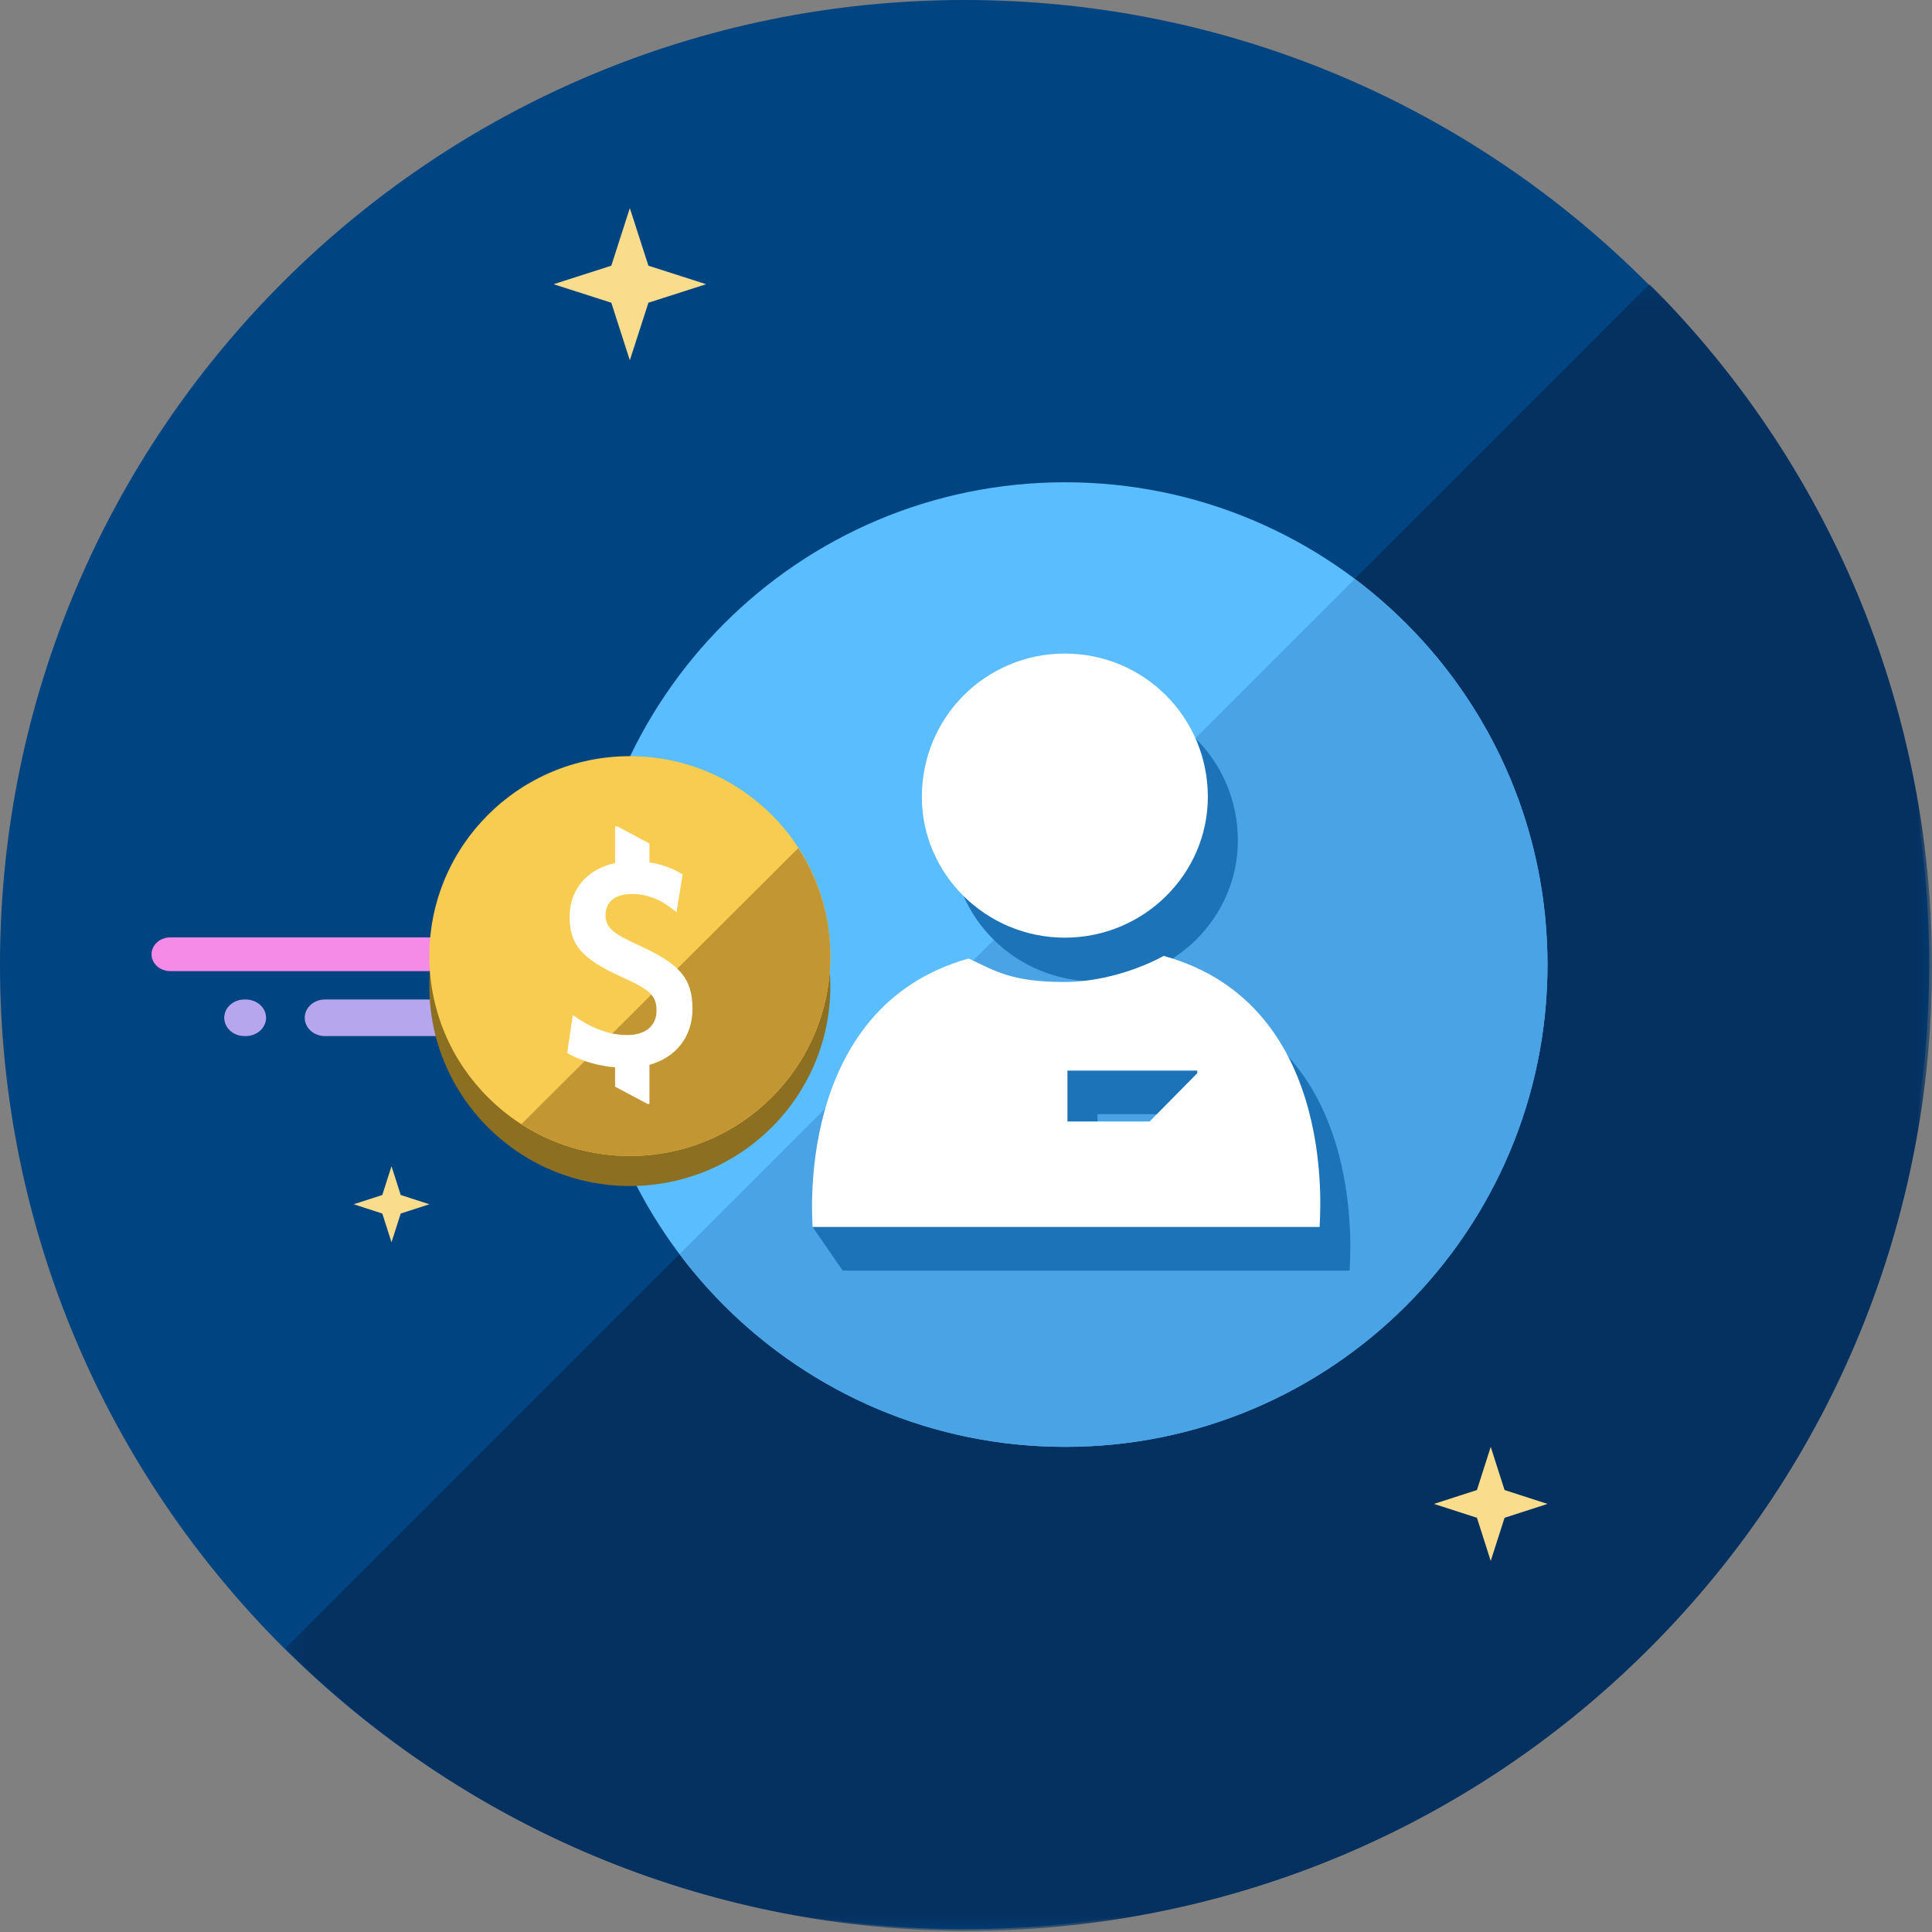 <?xml version="1.0" encoding="UTF-8"?>
<svg width="114px" height="114px" viewBox="0 0 114 114" version="1.1" xmlns="http://www.w3.org/2000/svg" xmlns:xlink="http://www.w3.org/1999/xlink">
    <rect x="0" y="0" width="114" height="114" fill="#808080" stroke="none"/>
    <!-- Generator: Sketch 54.1 (76490) - https://sketchapp.com -->
    <title>Precaptura_de_informaión_Microilustration_SPEI</title>
    <desc>Created with Sketch.</desc>
    <defs>
        <polygon id="path-1" points="0.213 0.213 97.375 0.213 97.375 97.375 0.213 97.375"></polygon>
    </defs>
    <g id="Page-1" stroke="none" stroke-width="1" fill="none" fill-rule="evenodd">
        <g id="Happy-path_Cheque-de-caja_01" transform="translate(-496, -376)">
            <g id="Group-9" transform="translate(400, 352)">
                <g id="Precaptura_de_informaión_Microilustration_SPEI" transform="translate(96, 24)">
                    <path d="M56.915,0 C88.35,0 113.833,25.483 113.833,56.917 C113.833,88.348 88.35,113.832 56.915,113.832 C25.483,113.832 0,88.348 0,56.917 C0,25.483 25.483,0 56.915,0" id="Fill-1" fill="#004481"></path>
                    <g id="Group-5" transform="translate(16.625, 16.557)">
                        <mask id="mask-2" fill="white">
                            <use xlink:href="#path-1"></use>
                        </mask>
                        <g id="Clip-4"></g>
                        <path d="M80.704,0.213 C102.932,22.441 102.932,58.478 80.704,80.706 C58.479,102.932 22.441,102.932 0.213,80.705 L80.704,0.213 Z" id="Fill-3" fill="#053161" mask="url(#mask-2)"></path>
                    </g>
                    <polygon id="Fill-6" fill="#F9DD8D" points="36.071 17.862 37.164 21.258 38.261 17.862 41.665 16.77 38.261 15.678 37.164 12.282 36.071 15.678 32.666 16.77"></polygon>
                    <polygon id="Fill-8" fill="#F9DD8D" points="84.614 88.74 87.149 89.559 87.962 92.106 88.778 89.559 91.312 88.74 88.778 87.921 87.962 85.374 87.149 87.921"></polygon>
                    <polygon id="Fill-10" fill="#F9DD8D" points="20.87 71.059 22.558 71.605 23.101 73.304 23.645 71.605 25.335 71.059 23.645 70.513 23.101 68.815 22.558 70.513"></polygon>
                    <path d="M42.208,71.126 C42.146,71.413 42.099,71.69 42.062,71.956 L42.208,71.81 L42.208,71.126" id="Fill-12" fill="#DC6373"></path>
                    <path d="M91.312,56.916 C91.312,72.631 78.572,85.374 62.853,85.374 C47.138,85.374 34.395,72.631 34.395,56.916 C34.395,41.2 47.138,28.457 62.853,28.457 C78.572,28.457 91.312,41.2 91.312,56.916" id="Fill-14" fill="#5ABDFE"></path>
                    <path d="M91.274,55.456 C91.266,55.292 91.25,55.132 91.238,54.968 C91.216,54.649 91.197,54.33 91.165,54.015 C91.146,53.818 91.115,53.623 91.092,53.429 C91.057,53.151 91.027,52.871 90.986,52.596 C90.954,52.391 90.912,52.189 90.877,51.986 C90.832,51.722 90.79,51.459 90.737,51.197 C90.696,50.998 90.645,50.802 90.601,50.604 C90.542,50.344 90.486,50.082 90.419,49.825 C90.368,49.622 90.307,49.423 90.251,49.221 C90.181,48.973 90.114,48.723 90.039,48.478 C89.977,48.275 89.904,48.077 89.836,47.876 C89.757,47.636 89.68,47.395 89.594,47.159 C89.519,46.957 89.437,46.76 89.36,46.56 C89.27,46.33 89.183,46.097 89.087,45.87 C89.004,45.672 88.911,45.477 88.823,45.281 C88.724,45.057 88.628,44.832 88.521,44.612 C88.427,44.416 88.324,44.224 88.225,44.031 C88.116,43.816 88.01,43.601 87.896,43.39 C87.789,43.191 87.674,42.999 87.562,42.804 C87.447,42.603 87.336,42.399 87.216,42.201 C87.096,42.004 86.969,41.813 86.846,41.62 C86.724,41.429 86.605,41.235 86.481,41.049 C86.351,40.857 86.213,40.671 86.079,40.483 C85.951,40.299 85.824,40.114 85.691,39.935 C85.554,39.75 85.409,39.572 85.266,39.391 C85.128,39.214 84.993,39.035 84.851,38.86 C84.705,38.685 84.553,38.514 84.404,38.34 C84.256,38.169 84.113,37.997 83.962,37.83 C83.805,37.658 83.641,37.491 83.482,37.321 C82.391,36.174 81.208,35.113 79.941,34.158 L40.097,74.002 C45.289,80.907 53.549,85.374 62.853,85.374 C78.573,85.374 91.311,72.632 91.311,56.915 C91.311,56.426 91.299,55.939 91.274,55.456" id="Fill-16" fill="#4AA3E5"></path>
                    <path d="M64.604,57.9 C69.264,57.9 73.042,54.147 73.042,49.595 C73.042,44.889 69.264,41.136 64.604,41.136 C59.946,41.136 56.168,44.889 56.168,49.595 C56.168,54.147 59.946,57.9 64.604,57.9" id="Fill-18" fill="#1C73B7"></path>
                    <path d="M72.418,65.899 L69.607,68.747 L64.759,68.747 L64.759,65.743 L72.418,65.743 L72.418,65.899 Z M70.435,58.977 C70.435,58.977 67.826,60.499 64.605,60.515 C61.383,60.53 60.373,59.791 58.929,59.131 C52.325,60.981 50.404,66.833 49.877,70.881 L47.95,72.399 L49.724,74.972 L79.638,74.972 C79.587,74.972 81.019,61.9 70.435,58.977 L70.435,58.977 Z" id="Fill-20" fill="#1C73B7"></path>
                    <path d="M54.395,47.023 C54.395,51.574 58.173,55.328 62.832,55.328 C67.492,55.328 71.27,51.574 71.27,47.023 C71.27,42.317 67.492,38.564 62.832,38.564 C58.173,38.564 54.395,42.317 54.395,47.023 L54.395,47.023 Z M62.832,57.942 C59.61,57.957 58.602,57.22 57.156,56.558 C46.723,59.481 47.974,72.398 47.95,72.398 L77.867,72.398 C77.815,72.398 79.247,59.326 68.663,56.403 C68.663,56.403 66.054,57.928 62.832,57.942 L62.832,57.942 Z M62.986,63.172 L70.647,63.172 L70.647,63.326 L67.835,66.175 L62.986,66.175 L62.986,63.172 Z" id="Fill-22" fill="#FFFFFF"></path>
                    <path d="M8.943,56.308 C8.943,56.856 9.434,57.3 10.045,57.3 L42.089,57.3 C42.697,57.3 43.19,56.856 43.19,56.308 C43.19,55.758 42.697,55.314 42.089,55.314 L10.045,55.314 C9.434,55.314 8.943,55.758 8.943,56.308" id="Fill-24" fill="#F68AE7"></path>
                    <path d="M17.981,60.054 C17.981,60.651 18.514,61.135 19.175,61.135 L46.564,61.135 C47.226,61.135 47.761,60.651 47.761,60.054 C47.761,59.458 47.226,58.977 46.564,58.977 L19.175,58.977 C18.514,58.977 17.981,59.458 17.981,60.054" id="Fill-26" fill="#B6A6ED"></path>
                    <path d="M13.231,60.054 C13.231,60.651 13.764,61.135 14.425,61.135 L14.502,61.135 C15.163,61.135 15.699,60.651 15.699,60.054 C15.699,59.458 15.163,58.977 14.502,58.977 L14.425,58.977 C13.764,58.977 13.231,59.458 13.231,60.054" id="Fill-28" fill="#B6A6ED"></path>
                    <path d="M48.996,58.186 C48.996,64.7 43.7,69.981 37.165,69.981 C30.632,69.981 25.334,64.7 25.334,58.186 C25.334,51.672 30.632,46.389 37.165,46.389 C43.7,46.389 48.996,51.672 48.996,58.186" id="Fill-30" fill="#8D6F22"></path>
                    <path d="M48.996,56.417 C48.996,62.931 43.7,68.211 37.165,68.211 C30.632,68.211 25.334,62.931 25.334,56.417 C25.334,49.904 30.632,44.619 37.165,44.619 C43.7,44.619 48.996,49.904 48.996,56.417" id="Fill-32" fill="#F7CC51"></path>
                    <path d="M37.164,68.212 C43.699,68.212 48.997,62.93 48.997,56.416 C48.997,54.064 48.298,51.878 47.107,50.037 L30.767,66.329 C32.614,67.515 34.806,68.212 37.164,68.212" id="Fill-34" fill="#C39634"></path>
                    <path d="M38.739,59.642 C38.739,58.769 38.388,58.418 36.735,57.672 C34.343,56.59 33.612,55.77 33.612,54.1 C33.612,52.46 34.657,51.28 36.294,50.925 L36.294,48.756 L36.411,48.756 L38.321,49.77 L38.321,50.884 C38.973,50.982 39.56,51.185 40.104,51.495 L40.208,51.554 L40.279,51.597 L40.265,51.676 L40.247,51.796 L39.999,53.343 L39.953,53.631 L39.922,53.826 L39.765,53.706 L39.531,53.529 C38.884,53.036 38.083,52.75 37.319,52.75 C36.291,52.75 35.732,53.209 35.732,53.986 C35.732,54.712 36.093,55.049 37.72,55.791 C40.12,56.88 40.861,57.747 40.861,59.527 C40.861,61.181 39.879,62.397 38.321,62.833 L38.321,65.137 L38.206,65.137 L36.294,64.121 L36.294,62.981 C35.333,62.898 34.421,62.639 33.652,62.236 L33.542,62.178 L33.468,62.138 L33.481,62.058 L33.498,61.935 L33.728,60.355 L33.77,60.08 L33.797,59.899 L33.95,60.001 L34.182,60.153 C35.079,60.743 36.077,61.075 37.005,61.075 C38.085,61.075 38.739,60.53 38.739,59.642" id="Fill-36" fill="#FFFFFF"></path>
                </g>
            </g>
        </g>
    </g>
</svg>